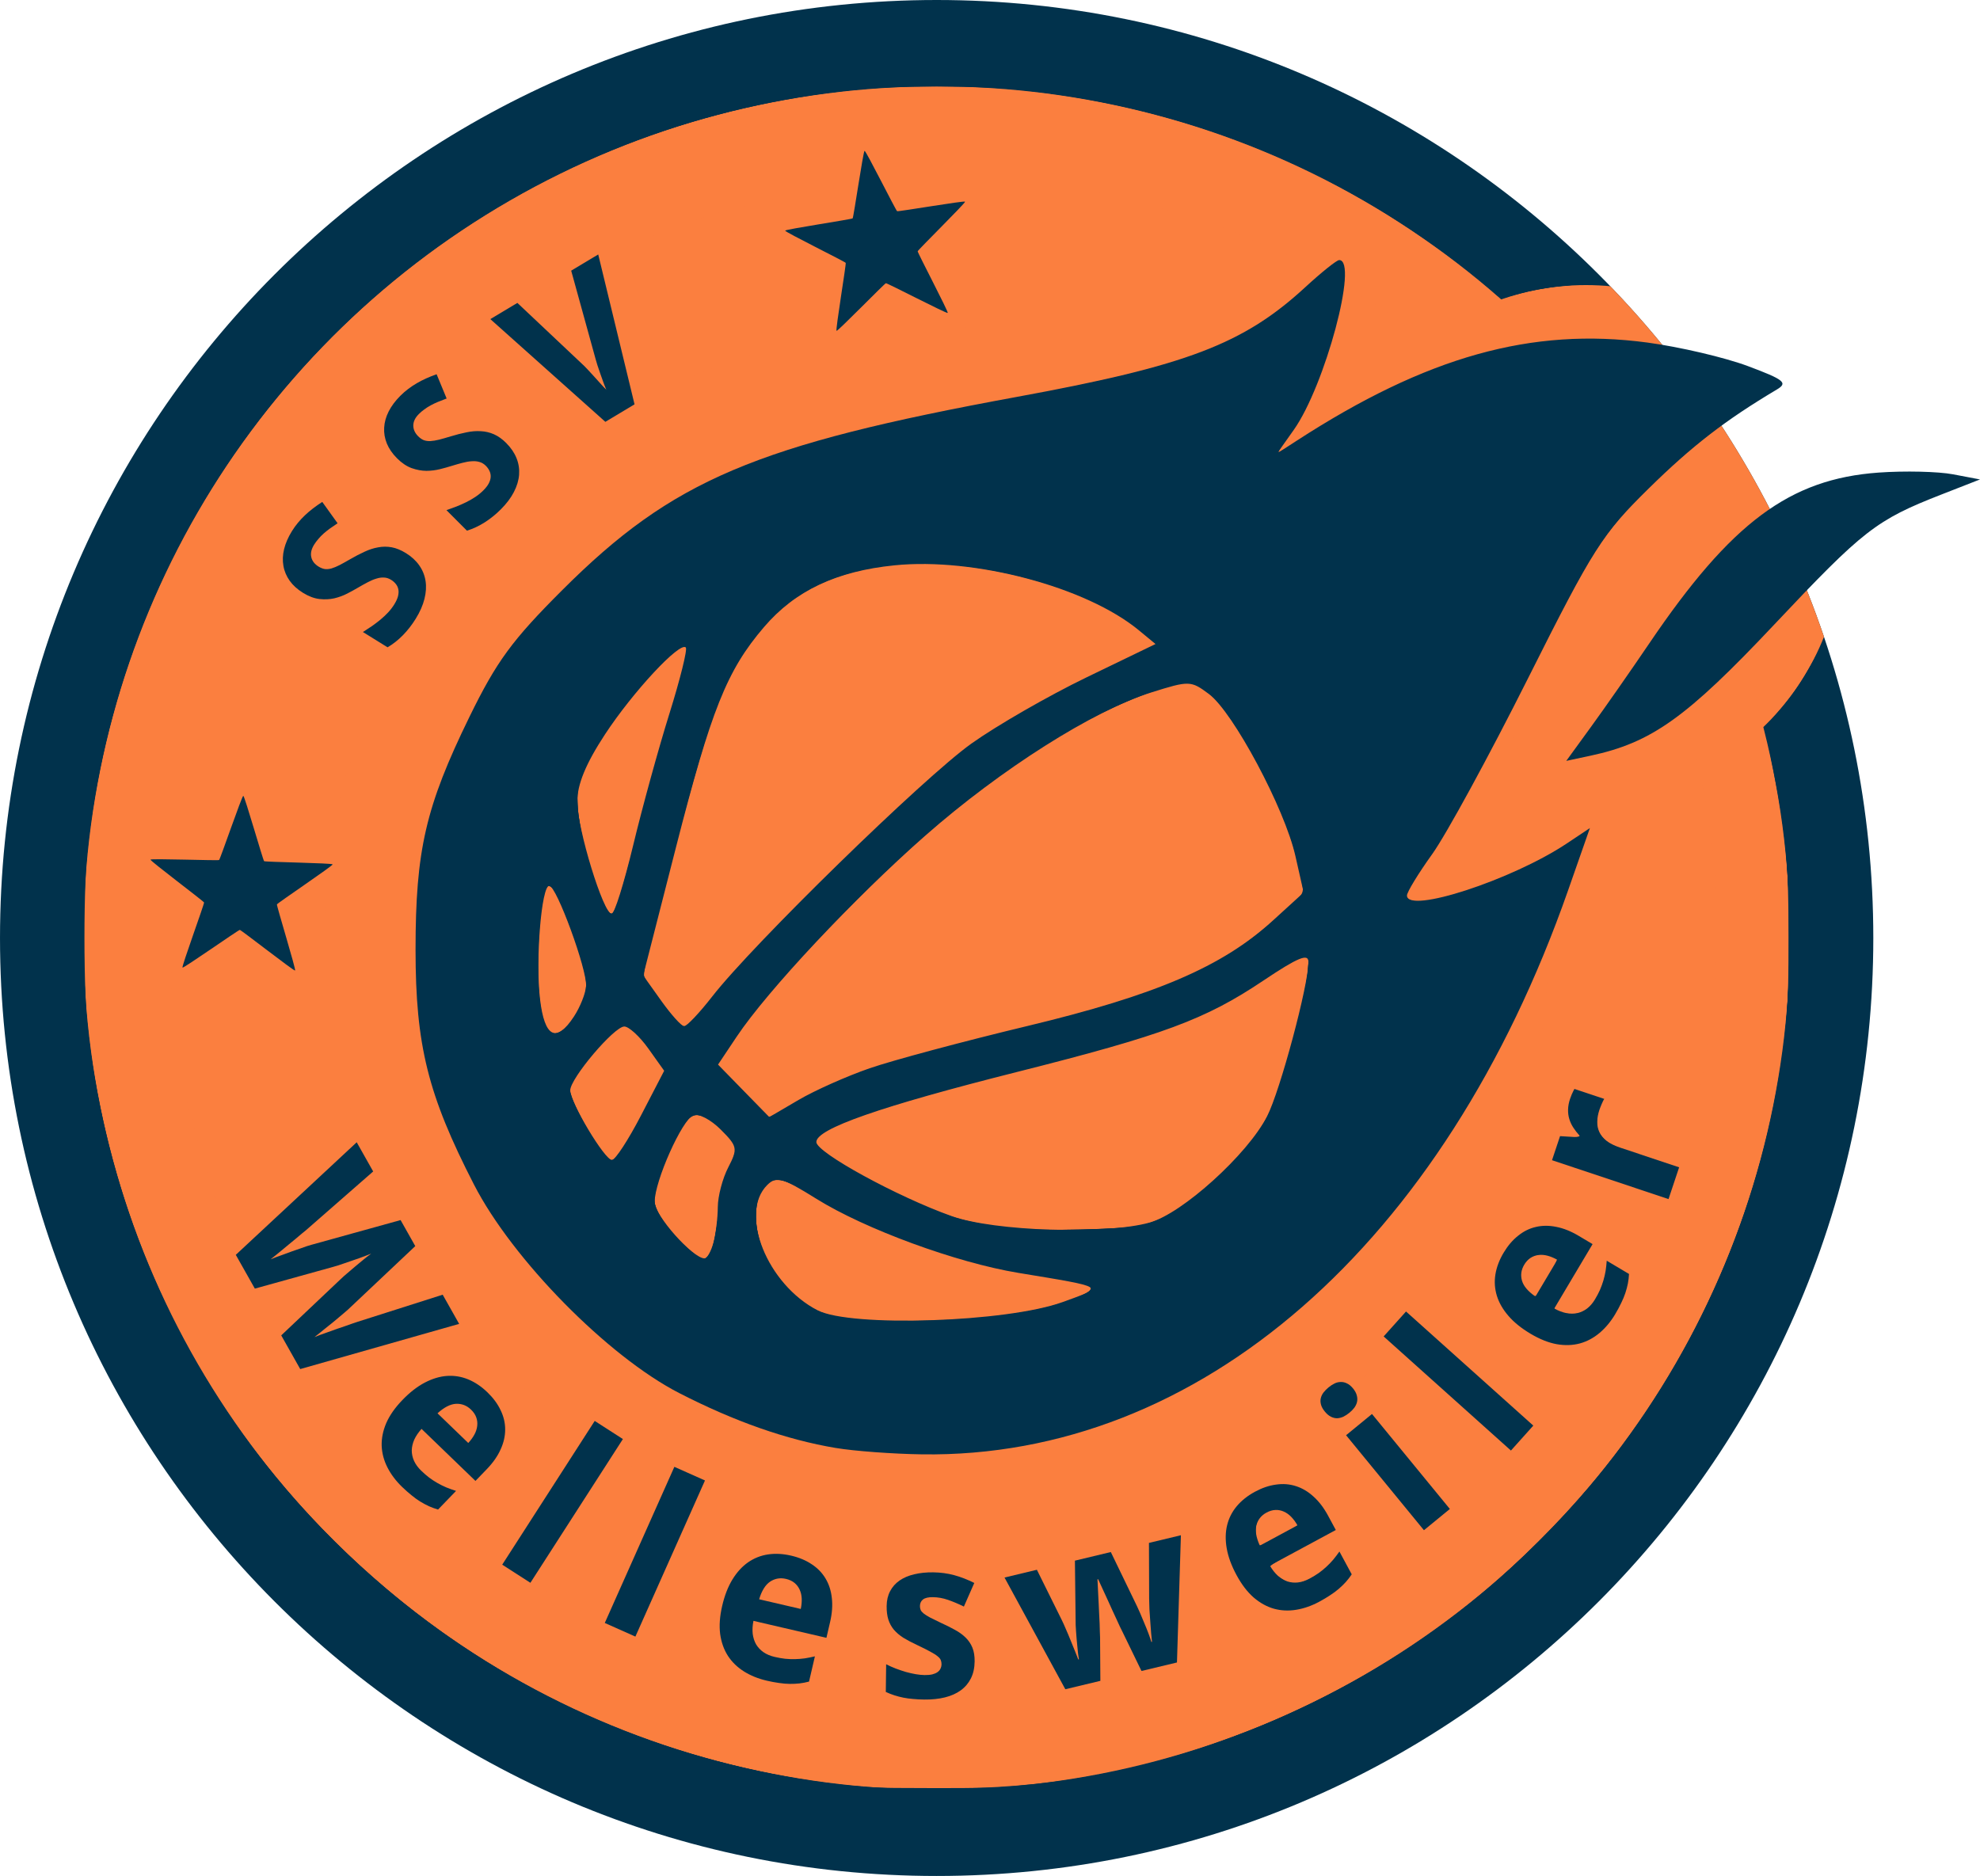 <?xml version="1.0" encoding="UTF-8" standalone="no"?>
<svg
   xmlns:dc="http://purl.org/dc/elements/1.1/"
   xmlns:cc="http://creativecommons.org/ns#"
   xmlns:rdf="http://www.w3.org/1999/02/22-rdf-syntax-ns#"
   xmlns:svg="http://www.w3.org/2000/svg"
   xmlns="http://www.w3.org/2000/svg"
   xmlns:sodipodi="http://sodipodi.sourceforge.net/DTD/sodipodi-0.dtd"
   xmlns:inkscape="http://www.inkscape.org/namespaces/inkscape"
   inkscape:version="1.0 (4035a4fb49, 2020-05-01)"
   sodipodi:docname="Finished_With_Text.svg"
   viewBox="0 0 281.599 266.84"
   height="266.84"
   width="281.599"
   id="svg10"
   version="1.1">
  <defs
     id="defs14">
    <rect
       id="rect868"
       height="76.605"
       width="369.897"
       y="117.256"
       x="400.977" />
    <clipPath
       clipPathUnits="userSpaceOnUse"
       id="clipPath1509">
      <ellipse
         ry="36.526"
         rx="36.432"
         cy="193.22"
         cx="349.603"
         id="ellipse1511"
         style="fill:#fb7f3f;fill-opacity:1;fill-rule:evenodd;stroke-width:0.949"
         transform="scale(-1,1)" />
    </clipPath>
    <rect
       x="400.977"
       y="117.256"
       width="369.897"
       height="76.605"
       id="rect868-8" />
    <rect
       x="400.977"
       y="117.256"
       width="369.897"
       height="76.605"
       id="rect881" />
  </defs>
  <sodipodi:namedview
     inkscape:object-paths="true"
     inkscape:current-layer="g18"
     inkscape:window-maximized="1"
     inkscape:window-y="-8"
     inkscape:window-x="-8"
     inkscape:cy="130.49278"
     inkscape:cx="33.360581"
     inkscape:zoom="1.7308636"
     showgrid="false"
     id="namedview12"
     inkscape:window-height="1387"
     inkscape:window-width="2560"
     inkscape:pageshadow="2"
     inkscape:pageopacity="0"
     guidetolerance="10"
     gridtolerance="10"
     objecttolerance="10"
     borderopacity="1"
     bordercolor="#666666"
     pagecolor="#ffffff"
     inkscape:document-rotation="0" />
  <g
     id="g18"
     inkscape:label="Image"
     inkscape:groupmode="layer"
     transform="translate(-100.3,-93.97)">
    <g
       id="g124-2"
       transform="matrix(-1,0,0,1,-23.753,-22.174)"
       style="display:inline;opacity:1">
      <path
         style="color:#000000;font-style:normal;font-variant:normal;font-weight:normal;font-stretch:normal;font-size:medium;line-height:normal;font-family:sans-serif;font-variant-ligatures:normal;font-variant-position:normal;font-variant-caps:normal;font-variant-numeric:normal;font-variant-alternates:normal;font-variant-east-asian:normal;font-feature-settings:normal;font-variation-settings:normal;text-indent:0;text-align:start;text-decoration:none;text-decoration-line:none;text-decoration-style:solid;text-decoration-color:#000000;letter-spacing:normal;word-spacing:normal;text-transform:none;writing-mode:lr-tb;direction:ltr;text-orientation:mixed;dominant-baseline:auto;baseline-shift:baseline;text-anchor:start;white-space:normal;shape-padding:0;shape-margin:0;inline-size:0;clip-rule:nonzero;display:inline;overflow:visible;visibility:visible;isolation:auto;mix-blend-mode:normal;color-interpolation:sRGB;color-interpolation-filters:linearRGB;solid-color:#000000;solid-opacity:1;vector-effect:none;fill:#01324c;fill-opacity:1;fill-rule:evenodd;stroke:none;stroke-width:1.068;stroke-linecap:butt;stroke-linejoin:miter;stroke-miterlimit:4;stroke-dasharray:none;stroke-dashoffset:0;stroke-opacity:1;color-rendering:auto;image-rendering:auto;shape-rendering:auto;text-rendering:auto;enable-background:accumulate;stop-color:#000000;stop-opacity:1"
         d="m -124.054,249.564 c 1e-5,73.686 -59.641,133.42 -133.212,133.42 -73.571,10e-6 -133.212,-59.734 -133.212,-133.42 0,-73.686 59.641,-133.42 133.212,-133.42 73.571,0 133.212,59.734 133.212,133.42 z"
         id="path126-0" />
    </g>
    <g
       style="display:inline;opacity:1;fill:#fb7f3f;fill-opacity:1"
       transform="matrix(-1,0,0,1,-23.753,-22.174)"
       id="g124"
       clip-path="url(#clipPath1509)">
      <path
         id="path126"
         d="m -124.054,249.564 c 1e-5,73.686 -59.641,133.42 -133.212,133.42 -73.571,10e-6 -133.212,-59.734 -133.212,-133.42 0,-73.686 59.641,-133.42 133.212,-133.42 73.571,0 133.212,59.734 133.212,133.42 z"
         style="color:#000000;font-style:normal;font-variant:normal;font-weight:normal;font-stretch:normal;font-size:medium;line-height:normal;font-family:sans-serif;font-variant-ligatures:normal;font-variant-position:normal;font-variant-caps:normal;font-variant-numeric:normal;font-variant-alternates:normal;font-variant-east-asian:normal;font-feature-settings:normal;font-variation-settings:normal;text-indent:0;text-align:start;text-decoration:none;text-decoration-line:none;text-decoration-style:solid;text-decoration-color:#000000;letter-spacing:normal;word-spacing:normal;text-transform:none;writing-mode:lr-tb;direction:ltr;text-orientation:mixed;dominant-baseline:auto;baseline-shift:baseline;text-anchor:start;white-space:normal;shape-padding:0;shape-margin:0;inline-size:0;clip-rule:nonzero;display:inline;overflow:visible;visibility:visible;isolation:auto;mix-blend-mode:normal;color-interpolation:sRGB;color-interpolation-filters:linearRGB;solid-color:#000000;solid-opacity:1;vector-effect:none;fill:#fb7f3f;fill-opacity:1;fill-rule:evenodd;stroke:none;stroke-width:1.068;stroke-linecap:butt;stroke-linejoin:miter;stroke-miterlimit:4;stroke-dasharray:none;stroke-dashoffset:0;stroke-opacity:1;color-rendering:auto;image-rendering:auto;shape-rendering:auto;text-rendering:auto;enable-background:accumulate;stop-color:#000000;stop-opacity:1" />
    </g>
    <ellipse
       ry="121.14"
       rx="121.348"
       cy="227.39"
       cx="233.512"
       id="path26"
       style="display:inline;fill:#fb7f3f;fill-opacity:1;stroke-width:1.148" />
    <path
       d="M 132.018,267.219 A 107.928,110.035 79.407 0 0 274.351,327.778 107.928,110.035 79.407 0 0 337.006,187.561 107.928,110.035 79.407 0 0 194.674,127.002 107.928,110.035 79.407 0 0 132.018,267.219"
       style="display:inline;fill:#fb7f3f;fill-opacity:1;fill-rule:evenodd;stroke:none;stroke-width:2.021;stroke-opacity:1"
       id="path246-0" />
    <ellipse
       transform="rotate(-163.564)"
       style="display:inline;fill:#01324c;fill-opacity:1;fill-rule:evenodd;stroke-width:1.369"
       id="path246"
       cx="-288.31"
       cy="-152.025"
       rx="74.175"
       ry="73.394" />
    <ellipse
       style="display:inline;fill:#fb7f3f;fill-opacity:1;fill-rule:evenodd;stroke-width:1.249"
       id="path256"
       cx="247.082"
       cy="224.677"
       rx="69.342"
       ry="60.041" />
    <path
       id="path246-0-8"
       style="display:inline;fill:#fb7f3f;fill-opacity:1;fill-rule:evenodd;stroke:none;stroke-width:1.614;stroke-opacity:1"
       d="m 155.829,187.871 a 87.204,86.795 46.597 0 1 116.828,-38 87.204,86.795 46.597 0 1 38.538,117.038 87.204,86.795 46.597 0 1 -116.828,38 87.204,86.795 46.597 0 1 -38.538,-117.039" />
    <path
       id="path222"
       d="m 219.163,299.931 c -7.02,-1.182 -14.402,-3.771 -22.263,-7.809 -10.152,-5.214 -23.708,-18.987 -29.19,-29.659 -6.557,-12.762 -8.31,-19.807 -8.31,-33.395 0,-14.165 1.437,-20.382 7.653,-33.105 3.873,-7.927 6.066,-10.922 13.244,-18.088 15.658,-15.631 27.444,-20.633 64.712,-27.468 24.037,-4.408 32.159,-7.502 40.94,-15.596 2.296,-2.117 4.462,-3.848 4.813,-3.848 2.779,0 -2.004,17.865 -6.471,24.171 l -2.358,3.329 2.778,-1.802 c 18.457,-11.973 33.43,-16.167 49.868,-13.968 4.583,0.613 11.019,2.12 14.303,3.349 5.167,1.933 5.723,2.381 4.134,3.327 -7.376,4.393 -12.048,8.002 -18.242,14.089 -6.599,6.485 -7.871,8.486 -17.16,27.004 -5.518,11 -11.649,22.249 -13.623,24.997 -1.974,2.748 -3.59,5.397 -3.59,5.886 0,2.665 14.953,-2.207 22.758,-7.416 l 3.258,-2.174 -3.1,8.854 c -17.65,50.403 -52.484,80.807 -91.916,80.228 -4.125,-0.06 -9.631,-0.469 -12.237,-0.908 z m 32.237,-20.743 c 6.141,-2.222 6.353,-2.081 -6.283,-4.167 -8.807,-1.453 -21.775,-6.212 -28.717,-10.538 -4.837,-3.014 -5.678,-3.25 -6.977,-1.961 -4.068,4.039 -0.009,14.15 7.157,17.826 4.756,2.44 26.906,1.702 34.82,-1.161 z m -49.63,-8.474 c 0.332,-1.238 0.609,-3.51 0.617,-5.05 0.008,-1.54 0.675,-4.079 1.484,-5.643 1.384,-2.676 1.32,-2.994 -1.076,-5.39 -1.4,-1.4 -3.146,-2.316 -3.878,-2.035 -1.603,0.615 -5.516,9.383 -5.516,12.36 0,1.892 5.428,8.008 7.106,8.008 0.363,0 0.932,-1.012 1.263,-2.25 z m 62.035,-2.845 c 4.647,-1.29 13.944,-9.707 16.71,-15.129 1.855,-3.635 5.865,-18.599 5.879,-21.937 0.005,-1.271 -1.503,-0.649 -6.428,2.654 -8.254,5.535 -14.209,7.742 -35.065,13 -19.39,4.888 -28.5,8.07 -28.5,9.955 0,1.489 11.514,7.789 19.284,10.552 6.029,2.143 21.829,2.652 28.12,0.905 z m -72.334,-15.248 3.289,-6.343 -2.248,-3.157 c -1.236,-1.736 -2.78,-3.149 -3.43,-3.139 -1.454,0.022 -7.682,7.381 -7.682,9.077 0,1.722 4.902,9.905 5.933,9.905 0.467,0 2.329,-2.854 4.138,-6.343 z m 32.509,-6.698 c 3.256,-1.128 13.345,-3.832 22.42,-6.009 18.263,-4.381 27.745,-8.451 34.904,-14.979 l 4.404,-4.016 -1.182,-5.227 c -1.518,-6.712 -8.844,-20.432 -12.28,-22.995 -2.584,-1.928 -2.799,-1.934 -8.224,-0.228 -8.26,2.598 -21.37,10.907 -32.129,20.364 -10.104,8.881 -22.429,22.022 -26.823,28.598 l -2.651,3.968 3.646,3.733 3.646,3.733 4.175,-2.447 c 2.296,-1.346 6.839,-3.369 10.095,-4.497 z m -42.048,-7.368 c 0.868,-1.325 1.642,-3.259 1.721,-4.298 0.175,-2.317 -4.212,-14.293 -5.235,-14.293 -1.112,0 -1.976,10.56 -1.318,16.113 0.648,5.471 2.312,6.324 4.832,2.478 z m 19.661,-2.841 c 5.79,-7.442 30.063,-31.132 36.862,-35.977 3.606,-2.569 10.972,-6.806 16.37,-9.416 l 9.814,-4.745 -2.37,-1.956 c -7.467,-6.162 -23.362,-10.388 -34.748,-9.238 -8.285,0.837 -14.127,3.6 -18.563,8.783 -5.289,6.179 -7.516,11.758 -12.546,31.428 l -4.636,18.13 2.562,3.594 c 1.409,1.977 2.874,3.606 3.255,3.62 0.381,0.014 2.181,-1.887 4,-4.224 z m -11.243,-21.5 c 1.289,-5.362 3.606,-13.784 5.149,-18.715 1.542,-4.931 2.594,-9.175 2.337,-9.432 -0.859,-0.859 -7.54,6.331 -11.51,12.388 -2.714,4.141 -3.927,7.093 -3.927,9.556 0,3.831 3.72,15.953 4.895,15.953 0.391,0 1.766,-4.388 3.056,-9.75 z m 136.246,-16.883 c 1.946,-2.677 5.674,-8.017 8.283,-11.867 11.644,-17.182 19.951,-23.369 32.594,-24.273 3.712,-0.266 8.476,-0.155 10.588,0.246 l 3.839,0.729 -5.5,2.149 c -9.273,3.623 -11.091,5.039 -23.764,18.495 -12.484,13.256 -17.451,16.799 -26.157,18.658 l -3.421,0.73 z"
       style="display:inline;fill:#01324c;fill-opacity:1" />
    <g
       style="font-style:normal;font-weight:normal;font-size:32px;line-height:2.05;font-family:sans-serif;letter-spacing:7.04px;fill:#01324c;fill-opacity:1;stroke:none"
       id="text46"
       aria-label="Wellesweiler"
       transform="translate(-18.488,-23.11)">
      <path
         id="path848"
         style="font-style:normal;font-variant:normal;font-weight:bold;font-stretch:normal;font-size:32px;font-family:'Droid Sans';-inkscape-font-specification:'Droid Sans Bold';text-align:start;text-anchor:start;fill:#01324c;fill-opacity:1"
         d="m 161.488,311.817 -2.702,-4.791 8.432,-7.983 q 0.173,-0.17 0.495,-0.458 0.329,-0.275 0.738,-0.631 0.409,-0.356 0.859,-0.735 0.45,-0.379 0.88,-0.73 0.43,-0.35 0.787,-0.641 0.378,-0.285 0.607,-0.45 -0.26,0.111 -0.707,0.273 -0.425,0.168 -0.948,0.355 -0.509,0.179 -1.066,0.368 -0.55,0.202 -1.066,0.368 -0.509,0.179 -0.936,0.313 -0.427,0.133 -0.676,0.202 l -11.152,3.096 -2.709,-4.804 17.197,-16.011 2.341,4.151 -9.587,8.384 q -0.195,0.164 -0.578,0.47 -0.362,0.312 -0.826,0.699 -0.463,0.387 -0.981,0.805 -0.51,0.431 -1.001,0.833 -0.491,0.402 -0.921,0.753 -0.417,0.343 -0.693,0.552 0.322,-0.128 0.824,-0.321 0.509,-0.179 1.072,-0.389 0.577,-0.218 1.189,-0.437 0.619,-0.206 1.142,-0.393 0.536,-0.195 0.942,-0.334 0.427,-0.133 0.613,-0.184 l 12.705,-3.523 2.088,3.702 -9.589,9.049 q -0.14,0.133 -0.483,0.416 -0.321,0.289 -0.765,0.647 -0.423,0.364 -0.927,0.774 -0.504,0.41 -0.989,0.791 -0.463,0.387 -0.888,0.716 -0.417,0.343 -0.693,0.552 0.322,-0.128 0.824,-0.321 0.522,-0.187 1.121,-0.399 0.598,-0.212 1.223,-0.439 0.633,-0.213 1.204,-0.41 0.571,-0.196 1.018,-0.359 0.468,-0.156 0.709,-0.238 l 12.135,-3.865 2.341,4.151 z" />
      <path
         id="path850"
         style="font-style:normal;font-variant:normal;font-weight:bold;font-stretch:normal;font-size:32px;font-family:'Droid Sans';-inkscape-font-specification:'Droid Sans Bold';text-align:start;text-anchor:start;fill:#01324c;fill-opacity:1"
         d="m 185.776,317.583 q -0.911,-0.879 -2.136,-0.824 -1.214,0.066 -2.628,1.351 l 4.373,4.221 q 0.542,-0.584 0.874,-1.198 0.332,-0.614 0.398,-1.223 0.077,-0.62 -0.132,-1.213 -0.209,-0.593 -0.749,-1.114 z m -9.783,11.014 q -1.349,-1.302 -2.105,-2.792 -0.756,-1.489 -0.817,-3.069 -0.05,-1.59 0.65,-3.238 0.722,-1.648 2.296,-3.278 1.595,-1.653 3.205,-2.488 1.61,-0.835 3.144,-0.94 1.556,-0.105 3.003,0.488 1.458,0.604 2.74,1.841 1.248,1.204 1.88,2.552 0.654,1.348 0.645,2.751 0.003,1.414 -0.657,2.841 -0.638,1.426 -1.962,2.797 l -1.606,1.664 -7.667,-7.4 q -0.672,0.741 -1.034,1.521 -0.34,0.78 -0.359,1.542 0.002,0.762 0.325,1.486 0.333,0.734 1.019,1.396 0.573,0.553 1.134,0.985 0.582,0.432 1.185,0.775 0.603,0.343 1.249,0.619 0.657,0.265 1.39,0.495 l -2.561,2.653 q -0.678,-0.198 -1.301,-0.474 -0.602,-0.277 -1.216,-0.652 -0.614,-0.376 -1.242,-0.895 -0.639,-0.508 -1.336,-1.181 z" />
      <path
         id="path852"
         style="font-style:normal;font-variant:normal;font-weight:bold;font-stretch:normal;font-size:32px;font-family:'Droid Sans';-inkscape-font-specification:'Droid Sans Bold';text-align:start;text-anchor:start;fill:#01324c;fill-opacity:1"
         d="m 194.223,342.218 -4.008,-2.579 13.155,-20.446 4.008,2.579 z" />
      <path
         id="path854"
         style="font-style:normal;font-variant:normal;font-weight:bold;font-stretch:normal;font-size:32px;font-family:'Droid Sans';-inkscape-font-specification:'Droid Sans Bold';text-align:start;text-anchor:start;fill:#01324c;fill-opacity:1"
         d="m 209.154,349.87 -4.353,-1.94 9.897,-22.207 4.353,1.94 z" />
      <path
         id="path856"
         style="font-style:normal;font-variant:normal;font-weight:bold;font-stretch:normal;font-size:32px;font-family:'Droid Sans';-inkscape-font-specification:'Droid Sans Bold';text-align:start;text-anchor:start;fill:#01324c;fill-opacity:1"
         d="m 230.57,341.663 q -1.233,-0.286 -2.256,0.39 -1.008,0.68 -1.561,2.509 l 5.92,1.376 q 0.165,-0.78 0.135,-1.477 -0.031,-0.697 -0.286,-1.254 -0.252,-0.572 -0.736,-0.973 -0.484,-0.401 -1.215,-0.571 z m -2.738,14.475 q -1.826,-0.424 -3.24,-1.314 -1.413,-0.89 -2.277,-2.213 -0.86,-1.339 -1.105,-3.112 -0.227,-1.785 0.286,-3.992 0.52,-2.237 1.472,-3.781 0.952,-1.543 2.215,-2.421 1.281,-0.889 2.828,-1.123 1.561,-0.231 3.297,0.173 1.689,0.393 2.924,1.225 1.253,0.821 1.967,2.029 0.729,1.212 0.895,2.775 0.185,1.551 -0.246,3.408 l -0.523,2.252 -10.38,-2.412 q -0.196,0.981 -0.106,1.836 0.109,0.843 0.484,1.508 0.394,0.653 1.042,1.108 0.663,0.459 1.592,0.675 0.776,0.18 1.479,0.263 0.721,0.071 1.415,0.056 0.693,-0.015 1.389,-0.11 0.699,-0.11 1.447,-0.289 l -0.835,3.592 q -0.683,0.178 -1.36,0.261 -0.658,0.072 -1.379,0.065 -0.72,-0.007 -1.526,-0.13 -0.809,-0.108 -1.753,-0.327 z" />
      <path
         id="path858"
         style="font-style:normal;font-variant:normal;font-weight:bold;font-stretch:normal;font-size:32px;font-family:'Droid Sans';-inkscape-font-specification:'Droid Sans Bold';text-align:start;text-anchor:start;fill:#01324c;fill-opacity:1"
         d="m 257.402,353.413 q -0.017,1.375 -0.53,2.4 -0.513,1.025 -1.443,1.701 -0.93,0.676 -2.247,1.003 -1.317,0.327 -2.942,0.307 -0.859,-0.011 -1.593,-0.082 -0.734,-0.056 -1.388,-0.189 -0.655,-0.133 -1.262,-0.328 -0.607,-0.195 -1.228,-0.484 l 0.049,-3.937 q 0.652,0.336 1.368,0.611 0.731,0.275 1.447,0.487 0.716,0.196 1.387,0.314 0.686,0.118 1.264,0.125 0.641,0.008 1.095,-0.096 0.455,-0.119 0.738,-0.319 0.3,-0.215 0.428,-0.495 0.144,-0.295 0.148,-0.623 0.004,-0.328 -0.102,-0.579 -0.09,-0.267 -0.446,-0.552 -0.356,-0.301 -1.054,-0.669 -0.683,-0.383 -1.848,-0.929 -1.134,-0.53 -1.972,-1.04 -0.822,-0.526 -1.361,-1.158 -0.523,-0.632 -0.779,-1.432 -0.256,-0.816 -0.242,-1.925 0.015,-1.219 0.495,-2.119 0.48,-0.916 1.347,-1.515 0.867,-0.599 2.074,-0.881 1.223,-0.297 2.707,-0.279 1.562,0.019 2.964,0.396 1.402,0.377 2.877,1.114 l -1.479,3.357 q -1.18,-0.577 -2.254,-0.95 -1.074,-0.373 -2.152,-0.386 -0.969,-0.012 -1.41,0.326 -0.426,0.339 -0.433,0.932 -0.004,0.312 0.102,0.564 0.106,0.236 0.431,0.505 0.325,0.254 0.915,0.574 0.59,0.304 1.538,0.753 1.103,0.498 1.988,0.993 0.885,0.48 1.518,1.097 0.633,0.617 0.967,1.434 0.334,0.817 0.319,1.973 z" />
      <path
         id="path860"
         style="font-style:normal;font-variant:normal;font-weight:bold;font-stretch:normal;font-size:32px;font-family:'Droid Sans';-inkscape-font-specification:'Droid Sans Bold';text-align:start;text-anchor:start;fill:#01324c;fill-opacity:1"
         d="m 281.133,354.761 -2.732,-5.627 q -0.123,-0.244 -0.342,-0.689 -0.208,-0.464 -0.471,-1.028 -0.267,-0.579 -0.564,-1.214 -0.286,-0.655 -0.583,-1.29 -0.679,-1.492 -1.478,-3.213 l -0.091,0.022 q 0.084,1.892 0.175,3.541 0.039,0.698 0.066,1.414 0.042,0.713 0.067,1.35 0.021,0.622 0.031,1.133 0.025,0.508 0.03,0.796 l 0.043,6.208 -4.984,1.195 -8.648,-15.89 4.604,-1.104 3.521,7.109 q 0.279,0.56 0.616,1.363 0.349,0.784 0.674,1.606 0.337,0.803 0.626,1.537 0.285,0.719 0.451,1.145 l 0.091,-0.022 q -0.054,-0.292 -0.118,-0.759 -0.052,-0.486 -0.104,-1.036 -0.052,-0.55 -0.107,-1.115 -0.044,-0.584 -0.084,-1.088 -0.025,-0.508 -0.052,-0.887 -0.015,-0.398 -0.006,-0.561 l -0.1,-8.589 5.105,-1.225 3.731,7.718 q 0.156,0.316 0.445,0.986 0.289,0.67 0.604,1.446 0.326,0.757 0.6,1.495 0.27,0.723 0.387,1.144 l 0.091,-0.022 q -0.045,-0.391 -0.118,-1.161 -0.057,-0.774 -0.124,-1.657 -0.071,-0.899 -0.123,-1.786 -0.037,-0.891 -0.042,-1.516 l -0.026,-7.947 4.543,-1.09 -0.56,18.098 z" />
      <path
         id="path862"
         style="font-style:normal;font-variant:normal;font-weight:bold;font-stretch:normal;font-size:32px;font-family:'Droid Sans';-inkscape-font-specification:'Droid Sans Bold';text-align:start;text-anchor:start;fill:#01324c;fill-opacity:1"
         d="m 298.912,332.233 q -1.114,0.601 -1.434,1.785 -0.306,1.177 0.489,2.914 l 5.349,-2.886 q -0.392,-0.694 -0.876,-1.196 -0.484,-0.502 -1.044,-0.751 -0.567,-0.262 -1.196,-0.242 -0.629,0.019 -1.289,0.376 z m 7.524,12.665 q -1.65,0.89 -3.299,1.158 -1.649,0.268 -3.172,-0.153 -1.531,-0.435 -2.888,-1.602 -1.351,-1.188 -2.427,-3.182 -1.091,-2.021 -1.398,-3.809 -0.307,-1.787 0.059,-3.281 0.372,-1.515 1.377,-2.713 1.018,-1.206 2.586,-2.052 1.526,-0.823 3.003,-1.016 1.482,-0.214 2.817,0.22 1.349,0.426 2.507,1.488 1.165,1.04 2.07,2.718 l 1.098,2.035 -9.379,5.059 q 0.502,0.865 1.136,1.447 0.64,0.56 1.36,0.811 0.727,0.229 1.514,0.142 0.801,-0.095 1.64,-0.547 0.701,-0.378 1.283,-0.781 0.588,-0.424 1.098,-0.894 0.51,-0.47 0.969,-1.002 0.451,-0.545 0.893,-1.174 l 1.751,3.245 q -0.394,0.586 -0.847,1.096 -0.446,0.489 -0.991,0.961 -0.545,0.471 -1.23,0.912 -0.678,0.455 -1.531,0.914 z" />
      <path
         id="path864"
         style="font-style:normal;font-variant:normal;font-weight:bold;font-stretch:normal;font-size:32px;font-family:'Droid Sans';-inkscape-font-specification:'Droid Sans Bold';text-align:start;text-anchor:start;fill:#01324c;fill-opacity:1"
         d="m 307.21,317.864 q -0.426,-0.52 -0.546,-0.987 -0.13,-0.479 -0.033,-0.903 0.1,-0.445 0.393,-0.827 0.305,-0.392 0.716,-0.728 0.411,-0.337 0.843,-0.549 0.432,-0.213 0.876,-0.213 0.446,-0.022 0.891,0.199 0.447,0.2 0.872,0.719 0.416,0.508 0.534,0.997 0.13,0.479 0.03,0.925 -0.098,0.423 -0.381,0.817 -0.293,0.382 -0.704,0.719 -0.411,0.337 -0.855,0.559 -0.442,0.2 -0.888,0.223 -0.444,3.9e-4 -0.888,-0.221 -0.444,-0.222 -0.86,-0.729 z m 17.779,13.853 -3.686,3.021 -11.074,-13.51 3.686,-3.021 z" />
      <path
         id="path866"
         style="font-style:normal;font-variant:normal;font-weight:bold;font-stretch:normal;font-size:32px;font-family:'Droid Sans';-inkscape-font-specification:'Droid Sans Bold';text-align:start;text-anchor:start;fill:#01324c;fill-opacity:1"
         d="m 336.857,319.859 -3.181,3.548 -18.102,-16.231 3.181,-3.548 z" />
      <path
         id="path868"
         style="font-style:normal;font-variant:normal;font-weight:bold;font-stretch:normal;font-size:32px;font-family:'Droid Sans';-inkscape-font-specification:'Droid Sans Bold';text-align:start;text-anchor:start;fill:#01324c;fill-opacity:1"
         d="m 335.561,296.982 q -0.647,1.088 -0.313,2.268 0.342,1.167 1.916,2.249 l 3.107,-5.224 q -0.693,-0.394 -1.366,-0.576 -0.673,-0.182 -1.281,-0.108 -0.621,0.067 -1.151,0.406 -0.529,0.34 -0.913,0.984 z m 12.961,7.001 q -0.959,1.611 -2.235,2.688 -1.277,1.077 -2.8,1.498 -1.537,0.413 -3.301,0.109 -1.77,-0.326 -3.717,-1.484 -1.974,-1.174 -3.156,-2.55 -1.182,-1.376 -1.635,-2.845 -0.459,-1.491 -0.212,-3.035 0.254,-1.558 1.165,-3.089 0.887,-1.491 2.054,-2.414 1.162,-0.945 2.53,-1.258 1.376,-0.327 2.915,-0.011 1.534,0.294 3.172,1.269 l 1.987,1.182 -5.448,9.158 q 0.875,0.484 1.717,0.658 0.837,0.152 1.584,-0.003 0.742,-0.177 1.372,-0.656 0.639,-0.493 1.126,-1.312 0.407,-0.685 0.7,-1.329 0.287,-0.666 0.483,-1.331 0.196,-0.665 0.316,-1.357 0.107,-0.7 0.163,-1.466 l 3.169,1.885 q -0.037,0.705 -0.164,1.375 -0.132,0.649 -0.357,1.333 -0.225,0.684 -0.587,1.414 -0.348,0.738 -0.844,1.571 z" />
      <path
         id="path870"
         style="font-style:normal;font-variant:normal;font-weight:bold;font-stretch:normal;font-size:32px;font-family:'Droid Sans';-inkscape-font-specification:'Droid Sans Bold';text-align:start;text-anchor:start;fill:#01324c;fill-opacity:1"
         d="m 342.092,273.364 q 0.059,-0.178 0.143,-0.38 0.074,-0.222 0.168,-0.405 0.084,-0.203 0.168,-0.356 0.074,-0.173 0.133,-0.252 l 4.239,1.414 q -0.069,0.109 -0.168,0.306 -0.099,0.198 -0.193,0.43 -0.104,0.212 -0.178,0.435 -0.089,0.217 -0.138,0.366 -0.292,0.874 -0.317,1.69 -0.02,0.8 0.306,1.502 0.316,0.682 1.032,1.25 0.706,0.549 1.877,0.939 l 8.434,2.814 -1.508,4.521 -16.571,-5.529 1.142,-3.424 2.713,0.164 0.074,-0.222 q -0.519,-0.568 -0.899,-1.156 -0.38,-0.588 -0.568,-1.211 -0.197,-0.642 -0.178,-1.344 0.01,-0.721 0.287,-1.551 z" />
    </g>
    <path
       transform="rotate(1.742,1162.27,-319.779)"
       inkscape:transform-center-y="-1.1968364"
       inkscape:transform-center-x="-0.10934039"
       d="m 159.514,262.771 c -0.157,0.115 -7.839,-5.539 -8.034,-5.538 -0.195,8.6e-4 -7.826,5.723 -7.985,5.609 -0.158,-0.114 2.845,-9.167 2.784,-9.352 -0.061,-0.185 -7.861,-5.675 -7.802,-5.861 0.059,-0.186 9.598,-0.127 9.755,-0.242 0.157,-0.115 2.968,-9.23 3.163,-9.231 0.195,-8.6e-4 3.086,9.089 3.245,9.203 0.158,0.114 9.696,-0.03 9.757,0.156 0.061,0.185 -7.69,5.744 -7.75,5.93 -0.059,0.186 3.024,9.212 2.867,9.327 z"
       inkscape:randomized="0"
       inkscape:rounded="0.02"
       inkscape:flatsided="false"
       sodipodi:arg2="1.566366"
       sodipodi:arg1="0.93804749"
       sodipodi:r2="5.4506831"
       sodipodi:r1="13.626708"
       sodipodi:cy="251.78264"
       sodipodi:cx="151.4561"
       sodipodi:sides="5"
       id="path2825"
       style="fill:#01324c;fill-opacity:1;fill-rule:evenodd;stroke:none;stroke-width:1.479;stroke-opacity:1"
       sodipodi:type="star" />
    <path
       transform="rotate(-8.896,82.309,255.165)"
       sodipodi:type="star"
       style="fill:#01324c;fill-opacity:1;fill-rule:evenodd;stroke:none;stroke-width:1.479;stroke-opacity:1"
       id="path2825-9"
       sodipodi:sides="5"
       sodipodi:cx="243.23654"
       sodipodi:cy="152.52396"
       sodipodi:r1="13.626708"
       sodipodi:r2="5.4506831"
       sodipodi:arg1="0.93804749"
       sodipodi:arg2="1.566366"
       inkscape:flatsided="false"
       inkscape:rounded="0.02"
       inkscape:randomized="0"
       d="m 251.295,163.513 c -0.157,0.115 -7.839,-5.539 -8.034,-5.538 -0.195,8.6e-4 -7.826,5.723 -7.985,5.609 -0.158,-0.114 2.845,-9.167 2.784,-9.352 -0.061,-0.185 -7.861,-5.675 -7.802,-5.861 0.059,-0.186 9.598,-0.127 9.755,-0.242 0.157,-0.115 2.968,-9.23 3.163,-9.231 0.195,-8.6e-4 3.086,9.089 3.245,9.203 0.158,0.114 9.696,-0.03 9.757,0.156 0.061,0.185 -7.69,5.744 -7.75,5.93 -0.059,0.186 3.024,9.212 2.867,9.327 z"
       inkscape:transform-center-x="0.66935554"
       inkscape:transform-center-y="-0.64829193" />
    <g
       aria-label="SSV"
       id="text862"
       style="font-style:normal;font-weight:normal;font-size:29.333px;line-height:1.25;font-family:sans-serif;letter-spacing:4.48px;fill:#01324c;fill-opacity:1;stroke:none"
       transform="translate(25.421,27.154)">
      <path
         d="m 132.614,145.493 q 1.193,0.74 1.897,1.751 0.7,0.991 0.891,2.205 0.186,1.194 -0.159,2.565 -0.337,1.358 -1.251,2.831 -0.801,1.29 -1.816,2.329 -1.008,1.026 -2.178,1.716 l -3.505,-2.175 q 0.642,-0.41 1.28,-0.841 0.626,-0.438 1.21,-0.918 0.592,-0.492 1.091,-1.025 0.507,-0.545 0.884,-1.154 0.385,-0.621 0.523,-1.142 0.133,-0.541 0.056,-0.96 -0.082,-0.439 -0.347,-0.772 -0.27,-0.353 -0.684,-0.61 -0.499,-0.31 -1.012,-0.325 -0.518,-0.035 -1.088,0.151 -0.575,0.166 -1.231,0.517 -0.649,0.339 -1.417,0.789 -0.639,0.379 -1.484,0.815 -0.844,0.437 -1.838,0.68 -0.998,0.223 -2.119,0.101 -1.133,-0.13 -2.35,-0.885 -1.193,-0.74 -1.888,-1.711 -0.7,-0.991 -0.892,-2.121 -0.204,-1.138 0.097,-2.384 0.309,-1.258 1.109,-2.548 0.4,-0.645 0.863,-1.201 0.47,-0.568 0.999,-1.066 0.536,-0.51 1.145,-0.975 0.609,-0.465 1.313,-0.921 l 2.178,3.037 q -0.595,0.389 -1.085,0.743 -0.489,0.354 -0.903,0.721 -0.413,0.367 -0.746,0.768 -0.337,0.381 -0.609,0.819 -0.589,0.949 -0.395,1.778 0.189,0.809 1.029,1.33 0.45,0.279 0.894,0.352 0.439,0.053 0.947,-0.086 0.516,-0.152 1.157,-0.479 0.649,-0.339 1.519,-0.844 1.053,-0.611 2.04,-1.06 0.975,-0.457 1.935,-0.62 0.956,-0.182 1.924,-0.003 0.968,0.179 2.014,0.829 z"
         style="font-style:normal;font-variant:normal;font-weight:bold;font-stretch:normal;font-size:29.333px;font-family:'Droid Sans';-inkscape-font-specification:'Droid Sans Bold'"
         id="path36" />
      <path
         d="m 146.893,129.854 q 0.992,0.993 1.448,2.137 0.455,1.124 0.364,2.35 -0.091,1.205 -0.74,2.461 -0.638,1.246 -1.864,2.471 -1.074,1.073 -2.299,1.853 -1.216,0.769 -2.512,1.174 l -2.916,-2.918 q 0.719,-0.253 1.438,-0.526 0.709,-0.283 1.388,-0.617 0.689,-0.344 1.297,-0.749 0.618,-0.415 1.124,-0.921 0.517,-0.516 0.77,-0.992 0.253,-0.496 0.274,-0.922 0.02,-0.446 -0.162,-0.831 -0.182,-0.405 -0.526,-0.75 -0.415,-0.415 -0.911,-0.547 -0.496,-0.152 -1.094,-0.102 -0.598,0.03 -1.317,0.222 -0.709,0.182 -1.56,0.445 -0.709,0.223 -1.631,0.455 -0.922,0.233 -1.945,0.243 -1.023,-0.01 -2.086,-0.385 -1.073,-0.385 -2.086,-1.398 -0.992,-0.993 -1.448,-2.097 -0.455,-1.124 -0.384,-2.269 0.061,-1.155 0.639,-2.299 0.588,-1.154 1.662,-2.228 0.537,-0.537 1.114,-0.972 0.588,-0.445 1.216,-0.81 0.638,-0.375 1.337,-0.688 0.699,-0.314 1.489,-0.597 l 1.427,3.454 q -0.668,0.243 -1.226,0.476 -0.557,0.233 -1.043,0.496 -0.486,0.263 -0.902,0.577 -0.415,0.294 -0.78,0.658 -0.79,0.79 -0.79,1.641 -2.2e-4,0.83 0.698,1.529 0.375,0.375 0.79,0.547 0.415,0.152 0.942,0.132 0.537,-0.03 1.236,-0.202 0.709,-0.182 1.671,-0.476 1.165,-0.354 2.228,-0.567 1.053,-0.223 2.026,-0.162 0.972,0.041 1.874,0.436 0.901,0.395 1.772,1.266 z"
         style="font-style:normal;font-variant:normal;font-weight:bold;font-stretch:normal;font-size:29.333px;font-family:'Droid Sans';-inkscape-font-specification:'Droid Sans Bold'"
         id="path38" />
      <path
         d="m 156.115,105.316 3.845,-2.305 5.164,21.318 -4.152,2.489 -16.356,-14.61 3.845,-2.305 9.527,8.984 q 0.187,0.172 0.579,0.605 0.405,0.425 0.869,0.949 0.476,0.516 0.94,1.039 0.464,0.523 0.768,0.892 -0.182,-0.442 -0.424,-1.098 -0.243,-0.656 -0.466,-1.307 -0.231,-0.663 -0.415,-1.221 -0.172,-0.565 -0.243,-0.823 z"
         style="font-style:normal;font-variant:normal;font-weight:bold;font-stretch:normal;font-size:29.333px;font-family:'Droid Sans';-inkscape-font-specification:'Droid Sans Bold'"
         id="path40" />
    </g>
    <rect
       y="93.934"
       x="383.54"
       height="267.172"
       width="793.173"
       id="rect861"
       style="fill:none;stroke-width:1.43" />
    <path
       transform="translate(100.3,93.97)"
       id="path901"
       d="M 122.975,266.31 C 91.772,263.785 62.998,250.767 40.674,229.074 8.338,197.651 -5.933,152.393 2.554,108.178 6.705,86.554 15.918,66.87 30.206,49.103 33.943,44.456 44.521,33.878 49.168,30.141 61.212,20.456 73.499,13.44 87.444,8.287 103.683,2.285 120.359,-0.307 138.646,0.327 168.664,1.369 198.004,13.094 220.759,33.144 c 1.986,1.75 4.498,4.087 5.582,5.194 l 1.971,2.013 -4.138,0.166 c -3.205,0.129 -4.871,0.353 -7.387,0.995 l -3.249,0.829 -3.106,-2.554 C 176.376,11.78 129.623,4.466 88.455,20.704 48.168,36.594 19.332,72.923 13.063,115.688 c -2.724,18.582 -1.212,37.002 4.494,54.747 5.942,18.478 15.958,34.905 29.587,48.525 20.076,20.062 45.159,31.969 74.024,35.139 5.971,0.656 18.101,0.653 24.137,-0.005 9.526,-1.039 17.794,-2.815 26.345,-5.66 42.015,-13.98 73.049,-49.623 80.994,-93.026 1.581,-8.635 1.768,-10.986 1.764,-22.099 -0.005,-12.696 -0.222,-14.69 -3.079,-28.374 l -0.315,-1.509 1.629,-1.759 c 2.065,-2.231 3.72,-4.645 5.414,-7.902 l 1.336,-2.568 0.747,2.279 c 5.547,16.931 7.426,37.787 5.087,56.443 -5.248,41.856 -29.742,78.475 -66.567,99.522 -16.676,9.531 -35.758,15.315 -55.722,16.889 -4.269,0.337 -15.692,0.325 -19.963,-0.021 z"
       style="fill:#01324c;fill-opacity:1;stroke-width:0.289" />
    <path
       transform="translate(100.3,93.97)"
       id="path903"
       d="m 124.708,266.433 c -4.438,-0.361 -8.304,-0.786 -11.434,-1.257 C 76.36,259.628 43.351,238.539 22.397,207.117 16.047,197.594 10.487,186.185 6.875,175.262 -2.792,146.031 -1.971,113.696 9.162,85.212 14.611,71.269 21.761,59.214 31.519,47.514 34.652,43.757 42.692,35.659 46.673,32.25 69.599,12.616 98.224,1.354 127.814,0.327 155.487,-0.633 180.66,6.04 203.807,20.471 c 7.372,4.596 17.07,12.289 22.577,17.91 l 2.014,2.056 -2.737,0.002 c -3.09,0.002 -7.269,0.576 -10.197,1.4 l -1.971,0.555 -1.928,-1.661 c -7.98,-6.875 -19.957,-14.266 -30.238,-18.661 C 164.954,15.073 147.116,11.669 129.764,12.233 91.277,13.483 56.439,32.082 34.114,63.298 11.856,94.421 5.797,135.039 17.96,171.585 c 14.248,42.81 50.623,73.898 95.285,81.434 11.667,1.969 25.546,2.134 37.172,0.442 18.19,-2.647 35.115,-9.138 50.408,-19.335 30.788,-20.526 50.589,-54.316 53.456,-91.215 0.229,-2.951 0.296,-7.371 0.188,-12.566 -0.186,-9.014 -0.675,-13.468 -2.393,-21.776 l -1.063,-5.139 1.492,-1.632 c 2.105,-2.303 3.858,-4.837 5.507,-7.959 0.825,-1.562 1.48,-2.513 1.56,-2.266 8.998,27.835 8.917,56.729 -0.237,84.2 -6.582,19.751 -17.207,36.868 -32.202,51.877 -22.802,22.824 -51.746,36.121 -84.196,38.679 -3.376,0.266 -15.389,0.334 -18.229,0.103 z"
       style="fill:#01324c;fill-opacity:1;stroke-width:0.289" />
    <path
       transform="translate(100.3,93.97)"
       id="path905"
       d="m 124.708,266.433 c -10.356,-0.843 -18.225,-2.16 -26.558,-4.445 C 75.902,255.888 56.077,244.354 39.607,227.928 32.295,220.635 27.812,215.236 22.688,207.55 1.571,175.874 -5.033,137.534 4.255,100.523 9.256,80.59 19.466,61.195 33.147,45.637 36.51,41.813 44.414,34.064 48.012,31.063 70.572,12.25 98.81,1.355 127.655,0.335 143.823,-0.236 158.229,1.628 172.899,6.192 192.059,12.152 210.644,23.125 224.638,36.74 l 3.775,3.673 -2.455,0.013 c -3.347,0.018 -7.062,0.504 -9.981,1.307 l -2.435,0.67 -3.253,-2.666 C 198.998,30.482 186.493,23.515 172.744,18.818 146.823,9.963 119.634,9.965 93.707,18.821 57.825,31.079 29.841,59.364 17.911,95.433 5.063,134.276 12.74,177.101 38.268,208.994 c 29.043,36.285 76.098,52.823 121.538,42.714 19.309,-4.295 38.368,-13.908 53.08,-26.773 2.928,-2.56 9.706,-9.31 12.053,-12.004 11.955,-13.717 21.105,-31.044 25.726,-48.713 2.532,-9.679 3.565,-17.148 3.799,-27.443 0.254,-11.17 -0.55,-20.102 -2.647,-29.408 -0.4,-1.777 -0.728,-3.409 -0.728,-3.626 0,-0.217 0.654,-1.11 1.454,-1.985 2.068,-2.263 3.829,-4.812 5.469,-7.917 0.825,-1.562 1.48,-2.513 1.56,-2.266 6.16,19.056 8.086,38.854 5.671,58.295 -5.492,44.199 -32.854,82.901 -72.716,102.853 -15.325,7.671 -31.892,12.217 -49.591,13.61 -3.378,0.266 -15.392,0.333 -18.229,0.102 z"
       style="fill:#01324c;fill-opacity:1;stroke-width:0.289" />
    <path
       transform="translate(100.3,93.97)"
       id="path907"
       d="m 124.419,266.431 c -12.721,-1.068 -22.478,-3.002 -33.22,-6.587 C 71.498,253.269 54.428,242.71 39.607,227.928 31.864,220.205 27.518,214.901 21.931,206.356 18.165,200.596 16.797,198.191 13.668,191.836 -6.974,149.915 -3.82,99.746 21.934,60.369 30.148,47.81 41.822,35.421 53.934,26.41 83.262,4.59 120.279,-4.15 156.484,2.197 181.962,6.663 206.514,19.106 224.638,36.74 l 3.775,3.673 -2.311,0.013 c -3.171,0.018 -7.014,0.518 -10.085,1.314 l -2.574,0.667 -1.935,-1.666 C 204.62,34.812 194.813,28.483 185.846,24.181 144.754,4.467 96.117,9.381 59.727,36.925 45.176,47.939 32.793,62.815 24.654,79.061 17.837,92.668 13.509,108.014 12.207,123.199 c -0.436,5.084 -0.37,16.394 0.125,21.567 1.359,14.187 5.164,27.928 11.355,41.009 9.873,20.86 26.763,39.381 47.002,51.541 14.155,8.505 29.711,13.911 47.087,16.366 4.118,0.582 5.788,0.654 15.31,0.659 11.423,0.006 13.667,-0.17 22.388,-1.759 16.499,-3.006 33.251,-10.046 47.59,-20.002 10.461,-7.263 21.887,-18.665 29.425,-29.364 9.519,-13.511 16.375,-29.394 19.734,-45.721 1.802,-8.76 2.493,-17.211 2.237,-27.364 -0.232,-9.175 -0.936,-14.941 -2.967,-24.302 l -0.509,-2.347 1.749,-1.986 c 2.135,-2.424 3.683,-4.691 5.401,-7.905 0.805,-1.506 1.364,-2.279 1.46,-2.016 0.594,1.62 2.061,6.793 2.897,10.217 3.76,15.38 4.721,32.192 2.751,48.095 -2.948,23.794 -12.431,46.697 -27.08,65.404 -23.411,29.896 -57.456,48.168 -95.094,51.038 -3.537,0.27 -15.847,0.337 -18.647,0.102 z"
       style="fill:#01324c;fill-opacity:1;stroke-width:0.289" />
    <path
       transform="translate(100.3,93.97)"
       id="path909"
       d="m 128.175,206.635 c -11.462,-0.551 -19.453,-2.67 -30.043,-7.967 -6.036,-3.02 -11.056,-6.794 -17.191,-12.926 -6.859,-6.856 -11.056,-12.58 -14.722,-20.078 -3.617,-7.397 -5.495,-13.115 -6.405,-19.499 -0.533,-3.739 -0.532,-19.349 0.002,-23.11 0.875,-6.171 2.703,-11.743 6.415,-19.553 4.013,-8.445 6.011,-11.295 12.684,-18.103 16.502,-16.833 26.99,-21.459 64.955,-28.648 25.712,-4.869 32.454,-7.43 42.214,-16.039 4.771,-4.208 4.922,-4.245 4.918,-1.197 -0.007,5.433 -3.707,16.253 -7.512,21.971 -1.108,1.665 -1.983,3.057 -1.945,3.092 0.039,0.035 2.007,-1.149 4.375,-2.631 20.447,-12.805 35.793,-16.1 54.997,-11.811 5.544,1.238 12.49,3.686 12.48,4.399 -10e-4,0.111 -1.334,1.039 -2.961,2.062 -6.526,4.104 -11.635,8.282 -17.558,14.358 -5.099,5.231 -7.448,8.962 -14.429,22.924 -6.638,13.276 -12.484,23.932 -16.043,29.243 -2.346,3.501 -2.767,4.465 -2.126,4.871 2.244,1.421 16.013,-3.446 22.903,-8.095 1.234,-0.832 2.301,-1.455 2.372,-1.384 0.186,0.186 -4.399,12.899 -6.378,17.686 -10.37,25.086 -26.153,45.454 -44.496,57.42 -11.841,7.725 -23.918,11.894 -37.409,12.914 -3.705,0.28 -5.098,0.296 -9.1,0.104 z m 7.516,-18.888 c 8.057,-0.529 13.326,-1.473 17.419,-3.119 2.31,-0.929 2.645,-1.604 1.01,-2.036 -0.606,-0.16 -3.701,-0.748 -6.879,-1.306 -3.178,-0.559 -7.403,-1.463 -9.39,-2.009 -6.957,-1.913 -15.484,-5.336 -20.364,-8.175 -6.269,-3.647 -7.079,-3.904 -8.421,-2.666 -1.113,1.026 -1.545,2.31 -1.545,4.594 0,6.126 5.321,13.009 10.963,14.182 3.781,0.786 10.315,0.99 17.207,0.537 z m -34.51,-9.92 c 0.338,-0.764 0.728,-2.771 0.98,-5.048 0.298,-2.686 0.638,-4.305 1.174,-5.593 1.251,-3.003 1.363,-3.385 1.191,-4.057 -0.422,-1.65 -3.865,-4.545 -5.408,-4.545 -1.067,0 -2.01,1.174 -3.572,4.443 -1.456,3.048 -2.471,6.164 -2.471,7.587 0,1.807 2.156,4.899 5.129,7.356 1.776,1.468 2.273,1.444 2.975,-0.144 z m 60.359,-3.334 c 1.033,-0.177 2.788,-0.77 3.9,-1.318 5.349,-2.637 12.642,-9.793 15.017,-14.734 1.762,-3.665 5.23,-16.343 5.55,-20.293 0.149,-1.835 0.11,-2.094 -0.315,-2.094 -0.703,0 -2.832,1.137 -5.878,3.14 -8.797,5.785 -13.499,7.531 -35.897,13.324 -20.983,5.428 -28.614,8.229 -27.848,10.225 0.642,1.673 12.616,8.101 19.182,10.297 2.193,0.733 6.452,1.504 10.111,1.83 2.466,0.22 14.304,-0.055 16.177,-0.376 z M 88.744,163.119 c 0.715,-1.065 2.336,-3.932 3.602,-6.371 l 2.302,-4.434 -1.147,-1.674 c -1.766,-2.577 -3.943,-4.764 -4.744,-4.764 -1.331,0 -7.173,6.731 -7.714,8.888 -0.368,1.468 5.02,10.716 6.058,10.397 0.189,-0.058 0.928,-0.977 1.643,-2.042 z m 23.239,-5.544 c 7.378,-4.362 11.647,-5.822 32.08,-10.976 12.279,-3.097 16.184,-4.242 21.241,-6.229 7.273,-2.858 11.581,-5.483 16.888,-10.291 3.822,-3.462 3.548,-2.536 2.29,-7.746 -1.364,-5.651 -4.908,-13.339 -8.941,-19.394 -3.013,-4.524 -5.092,-6.128 -7.467,-5.76 -4.055,0.628 -12.733,4.476 -18.94,8.397 -10.33,6.527 -17.818,12.762 -29.197,24.311 -8.083,8.204 -13.011,13.958 -16.613,19.396 l -1.395,2.107 1.711,1.793 c 4.724,4.951 5.479,5.693 5.798,5.693 0.19,0 1.335,-0.585 2.544,-1.3 z M 80.799,145.838 c 1.624,-1.797 2.608,-4.112 2.564,-6.029 -0.066,-2.874 -4.156,-13.866 -5.159,-13.866 -0.545,0 -0.683,0.277 -1.031,2.072 -0.903,4.661 -0.873,14.258 0.053,17.013 0.784,2.335 1.956,2.6 3.573,0.81 z m 17.95,-0.901 c 0.644,-0.675 2.11,-2.368 3.258,-3.762 5.869,-7.126 24.927,-25.962 33.39,-33 4.628,-3.849 10.681,-7.438 21.521,-12.76 4.051,-1.989 7.423,-3.671 7.493,-3.738 0.18,-0.172 -1.517,-1.587 -3.959,-3.3 -4.179,-2.931 -11.217,-5.686 -17.978,-7.036 -15.593,-3.114 -27.55,-0.197 -34.464,8.41 -5.298,6.595 -7.047,11.345 -13.629,37.019 -2.984,11.639 -3.05,11.967 -2.573,12.71 1.16,1.804 4.519,6.12 4.968,6.382 0.706,0.412 0.692,0.418 1.973,-0.925 z M 87.957,128.254 c 0.303,-0.874 1.519,-5.293 2.702,-9.821 1.183,-4.528 3.056,-11.313 4.162,-15.079 2.057,-7.002 2.866,-10.097 2.874,-10.992 0.022,-2.603 -8.363,6.356 -12.82,13.697 -0.731,1.204 -1.668,3.083 -2.084,4.176 -0.682,1.795 -0.74,2.254 -0.598,4.732 0.159,2.784 1.465,8.19 2.792,11.555 1.597,4.051 2.072,4.328 2.972,1.733 z"
       style="fill:#01324c;fill-opacity:1;stroke-width:0.289" />
    <path
       transform="translate(100.3,93.97)"
       id="path911"
       d="m 225.024,105.369 c 1.867,-2.54 2.857,-3.945 10.32,-14.668 7.68,-11.032 13.094,-16.541 19.598,-19.942 4.81,-2.515 9.294,-3.453 16.513,-3.455 3.607,-0.001 8.866,0.535 9.276,0.945 0.051,0.051 -1.69,0.787 -3.87,1.636 -8.746,3.406 -11.194,5.084 -18.877,12.944 -11.138,11.395 -16.664,16.773 -19.173,18.66 -4.342,3.266 -7.947,4.803 -14.957,6.379 -0.754,0.169 -0.684,0.019 1.168,-2.499 z"
       style="fill:#01324c;fill-opacity:1;stroke-width:0.289" />
    <path
       transform="translate(100.3,93.97)"
       id="path913"
       d="m 78.003,52.575 -7.996,-7.184 1.745,-1.04 1.745,-1.04 2.445,2.219 c 1.345,1.221 4.255,4.012 6.468,6.202 2.213,2.19 4.023,3.929 4.023,3.864 0,-0.065 -0.261,-0.782 -0.581,-1.593 -0.547,-1.388 -4.33,-14.73 -4.33,-15.272 0,-0.138 0.779,-0.715 1.731,-1.283 1.706,-1.016 1.733,-1.022 1.888,-0.395 0.086,0.35 1.233,5.075 2.549,10.501 l 2.393,9.865 -1.88,1.112 c -1.034,0.612 -1.953,1.138 -2.042,1.168 -0.089,0.031 -3.76,-3.177 -8.158,-7.128 z"
       style="fill:#01324c;fill-opacity:1;stroke-width:0.289" />
    <path
       transform="translate(100.3,93.97)"
       id="path915"
       d="M 121.506,266.204 C 86.935,262.914 56.021,247.198 33.273,221.349 20.139,206.423 10.196,188.049 4.951,169.01 -1.128,146.943 -1.427,123.522 4.084,101.232 8.89,81.791 18.123,63.595 31.12,47.948 34.252,44.176 41.651,36.658 45.921,32.909 67.187,14.232 93.867,2.972 122.542,0.571 c 4.649,-0.389 16.728,-0.389 21.377,0 22.845,1.913 43.74,9.165 62.83,21.807 6.843,4.532 14.01,10.337 19.06,15.439 l 2.594,2.62 -2.161,0.002 c -3.195,0.004 -7.012,0.499 -10.056,1.305 l -2.696,0.714 -1.638,-1.409 c -5.024,-4.322 -12.569,-9.575 -18.825,-13.107 -14.623,-8.255 -30.312,-13.238 -47.664,-15.137 -6.113,-0.669 -18.178,-0.668 -24.219,0.001 C 100.116,15.137 81.371,21.983 64.566,33.468 44.89,46.916 29.33,66.3 20.524,88.331 c -3.951,9.884 -6.467,19.734 -7.949,31.112 -0.755,5.8 -0.752,22.193 0.006,28.021 3.547,27.277 14.787,50.951 33.211,69.95 19.034,19.628 42.912,31.905 69.862,35.918 6.475,0.964 11.934,1.247 20.61,1.069 15.301,-0.315 27.397,-2.731 41.602,-8.31 38.867,-15.265 67.204,-49.736 74.784,-90.972 1.455,-7.914 1.744,-11.566 1.726,-21.81 -0.019,-11.025 -0.328,-14.413 -2.162,-23.729 l -1.203,-6.107 1.73,-2.01 c 2.217,-2.576 3.329,-4.195 5.196,-7.563 1.761,-3.179 1.443,-3.465 3.24,2.902 2.267,8.027 3.668,15.501 4.522,24.133 0.648,6.541 0.647,18.497 -0.002,25.085 -3.611,36.675 -21.468,69.307 -50.571,92.414 -3.617,2.872 -11.614,8.268 -15.868,10.706 -15.538,8.907 -32.517,14.459 -51.295,16.773 -5.301,0.653 -20.853,0.824 -26.457,0.291 z"
       style="fill:#01324c;fill-opacity:1;stroke-width:0.289" />
    <path
       transform="translate(100.3,93.97)"
       id="path917"
       d="m 126.008,206.522 c -9.637,-0.587 -17.313,-2.69 -26.822,-7.347 -6.969,-3.413 -11.67,-6.874 -18.25,-13.435 -6.81,-6.791 -11.035,-12.553 -14.722,-20.077 -3.503,-7.149 -5.189,-12.148 -6.271,-18.587 -0.664,-3.956 -0.749,-19.678 -0.13,-24.021 0.933,-6.545 2.781,-12.012 6.981,-20.654 4.093,-8.421 6.098,-11.124 14.049,-18.936 5.5,-5.403 8.017,-7.52 12.524,-10.531 10.087,-6.739 23.314,-11.103 47.228,-15.583 29.174,-5.464 35.416,-7.765 45.693,-16.842 4.672,-4.126 4.863,-4.137 4.638,-0.248 -0.352,6.083 -3.916,16.181 -7.617,21.585 -0.877,1.281 -1.54,2.385 -1.473,2.452 0.068,0.067 1.879,-0.977 4.025,-2.322 11.964,-7.495 21.488,-11.41 31.739,-13.049 4.07,-0.651 12.903,-0.66 16.961,-0.017 4.104,0.65 9.217,1.817 12.483,2.85 2.884,0.912 6.361,2.432 6.347,2.775 -0.005,0.111 -1.857,1.396 -4.116,2.856 -5.173,3.342 -9.398,6.725 -14.165,11.344 -7.047,6.827 -8.795,9.516 -17.76,27.311 -6.477,12.856 -11.14,21.309 -15.078,27.33 -1.272,1.946 -2.313,3.693 -2.313,3.884 0,1.738 4.763,1.045 11.99,-1.745 4.037,-1.559 7.998,-3.54 11.08,-5.542 1.329,-0.863 2.472,-1.513 2.541,-1.445 0.191,0.191 -4.377,12.781 -6.465,17.816 -12.561,30.292 -32.496,53.014 -55.739,63.531 -8.52,3.855 -16.732,5.95 -26.093,6.658 -4.263,0.322 -5.843,0.321 -11.266,-0.01 z m 14.693,-19.196 c 5.109,-0.572 8.577,-1.308 11.736,-2.491 2.986,-1.118 3.475,-1.77 1.682,-2.241 -0.606,-0.159 -3.44,-0.689 -6.299,-1.178 -6.001,-1.027 -9.424,-1.853 -14.457,-3.491 -6.298,-2.049 -13.698,-5.313 -17.383,-7.669 -3.915,-2.502 -5.821,-2.991 -6.931,-1.777 -1.129,1.235 -1.529,2.422 -1.529,4.545 0,3.621 1.736,7.418 4.801,10.5 2.884,2.9 4.961,3.764 10.183,4.237 3.694,0.335 13.387,0.103 18.196,-0.436 z m -39.52,-9.498 c 0.338,-0.765 0.728,-2.773 0.982,-5.061 0.339,-3.055 0.62,-4.282 1.445,-6.305 0.563,-1.381 1.024,-2.725 1.024,-2.986 0,-0.772 -1.887,-3.013 -3.356,-3.986 -2.566,-1.7 -3.502,-1.121 -5.728,3.539 -1.486,3.111 -2.471,6.17 -2.471,7.675 0,1.384 1.612,3.89 3.937,6.117 2.806,2.689 3.364,2.823 4.167,1.007 z m 60.834,-3.475 c 1.135,-0.229 2.701,-0.739 3.48,-1.134 3.765,-1.908 10.31,-7.773 13.207,-11.837 0.773,-1.084 1.77,-2.869 2.217,-3.967 1.793,-4.405 4.773,-15.713 5.079,-19.267 0.158,-1.843 0.122,-2.094 -0.307,-2.094 -0.733,0 -2.535,0.983 -6.499,3.545 -8.304,5.367 -12.882,7.08 -32.675,12.231 -23.778,6.188 -31.238,8.855 -30.458,10.888 0.388,1.012 4.251,3.432 10.237,6.415 7.644,3.808 11.426,5 17.795,5.609 3.963,0.379 15.34,0.132 17.923,-0.389 z M 89.571,161.764 c 0.61,-1.033 2,-3.58 3.09,-5.661 l 1.981,-3.784 -1.721,-2.392 c -1.868,-2.596 -3.409,-4.051 -4.291,-4.051 -1.186,0 -7.09,6.91 -7.584,8.876 -0.313,1.246 4.129,9.307 5.602,10.166 0.614,0.358 1.262,-0.341 2.923,-3.154 z m 22.427,-4.218 c 7.645,-4.385 13.095,-6.262 31.054,-10.698 18.728,-4.626 26.521,-7.476 33.509,-12.256 2.557,-1.749 8.487,-6.896 8.757,-7.601 0.198,-0.517 -0.998,-5.769 -1.917,-8.412 -1.052,-3.027 -3.134,-7.573 -4.994,-10.903 -4.429,-7.929 -7.395,-10.96 -10.275,-10.499 -3.87,0.619 -11.223,3.769 -17.354,7.435 -10.219,6.11 -19.729,13.917 -31.133,25.555 -7.868,8.03 -12.395,13.316 -15.984,18.665 l -1.692,2.521 3.544,3.762 c 1.949,2.069 3.685,3.761 3.858,3.76 0.173,-0.001 1.355,-0.599 2.626,-1.328 z M 80.444,146.184 c 1.153,-1.012 2.352,-3.128 2.814,-4.966 0.296,-1.179 0.247,-1.669 -0.424,-4.189 -0.955,-3.587 -3.51,-10.027 -4.241,-10.689 -0.353,-0.32 -0.652,-0.4 -0.83,-0.222 -0.822,0.822 -1.519,9.604 -1.15,14.491 0.451,5.971 1.552,7.574 3.83,5.574 z m 19.086,-2.117 c 0.705,-0.833 2.22,-2.619 3.365,-3.97 6.748,-7.957 26.737,-27.424 34.03,-33.142 3.71,-2.908 10.712,-6.97 19.415,-11.261 4.369,-2.154 8.005,-3.971 8.08,-4.037 0.138,-0.123 -0.559,-0.713 -3.434,-2.912 -7.108,-5.436 -23.011,-9.482 -33.313,-8.476 -13.538,1.322 -21.254,7.708 -26.362,21.819 -1.589,4.39 -7.108,24.715 -9.775,36.001 -0.139,0.59 0.192,1.251 1.666,3.322 1.012,1.422 2.301,3.082 2.864,3.688 1.232,1.326 1.546,1.233 3.464,-1.032 z M 87.877,128.332 c 0.341,-0.911 1.462,-4.908 2.492,-8.883 1.03,-3.975 2.729,-10.152 3.777,-13.727 2.412,-8.232 3.526,-12.39 3.541,-13.216 0.017,-0.947 -0.64,-0.807 -2.065,0.44 -5.084,4.451 -11.195,12.765 -12.948,17.617 -0.557,1.542 -0.631,2.181 -0.497,4.333 0.305,4.91 3.563,15.09 4.829,15.09 0.138,0 0.53,-0.745 0.871,-1.656 z"
       style="fill:#01324c;fill-opacity:1;stroke-width:0.289" />
    <path
       transform="translate(100.3,93.97)"
       id="path919"
       d="m 220.614,190.841 c -2.941,-0.976 -5.661,-3.051 -7.009,-5.346 -1.627,-2.772 -0.7,-6.765 2.154,-9.277 2.393,-2.106 4.786,-2.222 8.393,-0.407 1.152,0.58 2.094,1.115 2.094,1.189 0,0.074 -1.17,2.079 -2.6,4.455 -1.43,2.376 -2.6,4.445 -2.6,4.599 0,0.407 1.319,0.843 2.546,0.842 1.672,-0.002 2.853,-0.913 3.813,-2.945 0.463,-0.98 0.927,-2.343 1.029,-3.029 0.103,-0.686 0.232,-1.247 0.287,-1.247 0.055,0 0.701,0.357 1.435,0.794 1.315,0.782 1.333,0.813 1.173,2.018 -0.361,2.724 -3.125,6.728 -5.47,7.925 -1.439,0.734 -3.758,0.924 -5.248,0.43 z m -0.4,-9.202 c 0.753,-1.307 1.309,-2.474 1.235,-2.593 -0.074,-0.119 -0.596,-0.344 -1.161,-0.5 -1.579,-0.436 -3.014,0.146 -3.67,1.489 -0.672,1.375 -0.443,2.524 0.736,3.703 1.055,1.055 1.032,1.071 2.859,-2.099 z"
       style="fill:#01324c;fill-opacity:1;stroke-width:0.289" />
    <path
       transform="translate(100.3,93.97)"
       id="path921"
       d="m 229.228,167.718 c -4.318,-1.448 -7.939,-2.722 -8.046,-2.83 -0.107,-0.109 0.025,-0.856 0.292,-1.661 l 0.486,-1.463 h 1.421 c 1.456,0 1.74,-0.242 1.003,-0.854 -0.23,-0.191 -0.637,-0.921 -0.905,-1.622 -0.42,-1.099 -0.436,-1.455 -0.12,-2.585 0.202,-0.72 0.458,-1.367 0.57,-1.436 0.112,-0.069 1.053,0.151 2.092,0.488 l 1.889,0.614 -0.399,0.954 c -0.219,0.525 -0.399,1.539 -0.399,2.253 0,1.03 0.179,1.503 0.861,2.28 0.736,0.838 1.571,1.22 5.753,2.632 l 4.892,1.651 -0.696,2.047 c -0.383,1.126 -0.729,2.073 -0.77,2.105 -0.04,0.032 -3.607,-1.127 -7.925,-2.575 z"
       style="fill:#01324c;fill-opacity:1;stroke-width:0.289" />
    <path
       transform="translate(100.3,93.97)"
       id="path923"
       d="m 205.994,198.123 c -4.828,-4.335 -8.779,-7.959 -8.779,-8.053 0,-0.095 0.608,-0.867 1.351,-1.717 l 1.351,-1.545 0.84,0.707 c 3.725,3.134 16.823,15.109 16.823,15.38 0,0.189 -0.632,0.965 -1.404,1.726 l -1.404,1.383 z"
       style="fill:#01324c;fill-opacity:1;stroke-width:0.289" />
    <path
       transform="translate(100.3,93.97)"
       id="path925"
       d="m 197.122,210.816 c -2.888,-3.526 -5.251,-6.5 -5.251,-6.609 0,-0.108 0.725,-0.794 1.611,-1.523 l 1.611,-1.326 5.322,6.473 c 2.927,3.56 5.322,6.6 5.322,6.755 0,0.293 -2.813,2.642 -3.164,2.642 -0.11,0 -2.563,-2.885 -5.451,-6.412 z"
       style="fill:#01324c;fill-opacity:1;stroke-width:0.289" />
    <path
       transform="translate(100.3,93.97)"
       id="path927"
       d="m 181.454,228.672 c -3.428,-0.913 -6.506,-5.076 -6.842,-9.252 -0.187,-2.326 0.26,-3.674 1.757,-5.298 3.037,-3.294 7.2,-3.77 10.163,-1.162 1.222,1.076 3.019,3.706 3.025,4.43 10e-4,0.168 -2.012,1.383 -4.475,2.699 -2.463,1.316 -4.478,2.562 -4.478,2.769 0,0.625 1.943,2.128 3.01,2.329 1.366,0.256 3.662,-0.826 5.451,-2.567 0.761,-0.741 1.441,-1.347 1.511,-1.347 0.211,0 1.295,2.257 1.295,2.696 0,0.73 -2.587,2.816 -4.713,3.799 -2.478,1.147 -3.932,1.378 -5.704,0.906 z m 0.635,-10.214 c 1.408,-0.753 2.561,-1.478 2.561,-1.611 0,-0.464 -1.664,-1.903 -2.418,-2.092 -1.938,-0.486 -3.648,0.858 -3.648,2.869 0,1.468 0.216,2.203 0.648,2.203 0.163,0 1.449,-0.616 2.858,-1.368 z"
       style="fill:#01324c;fill-opacity:1;stroke-width:0.289" />
  </g>
</svg>
